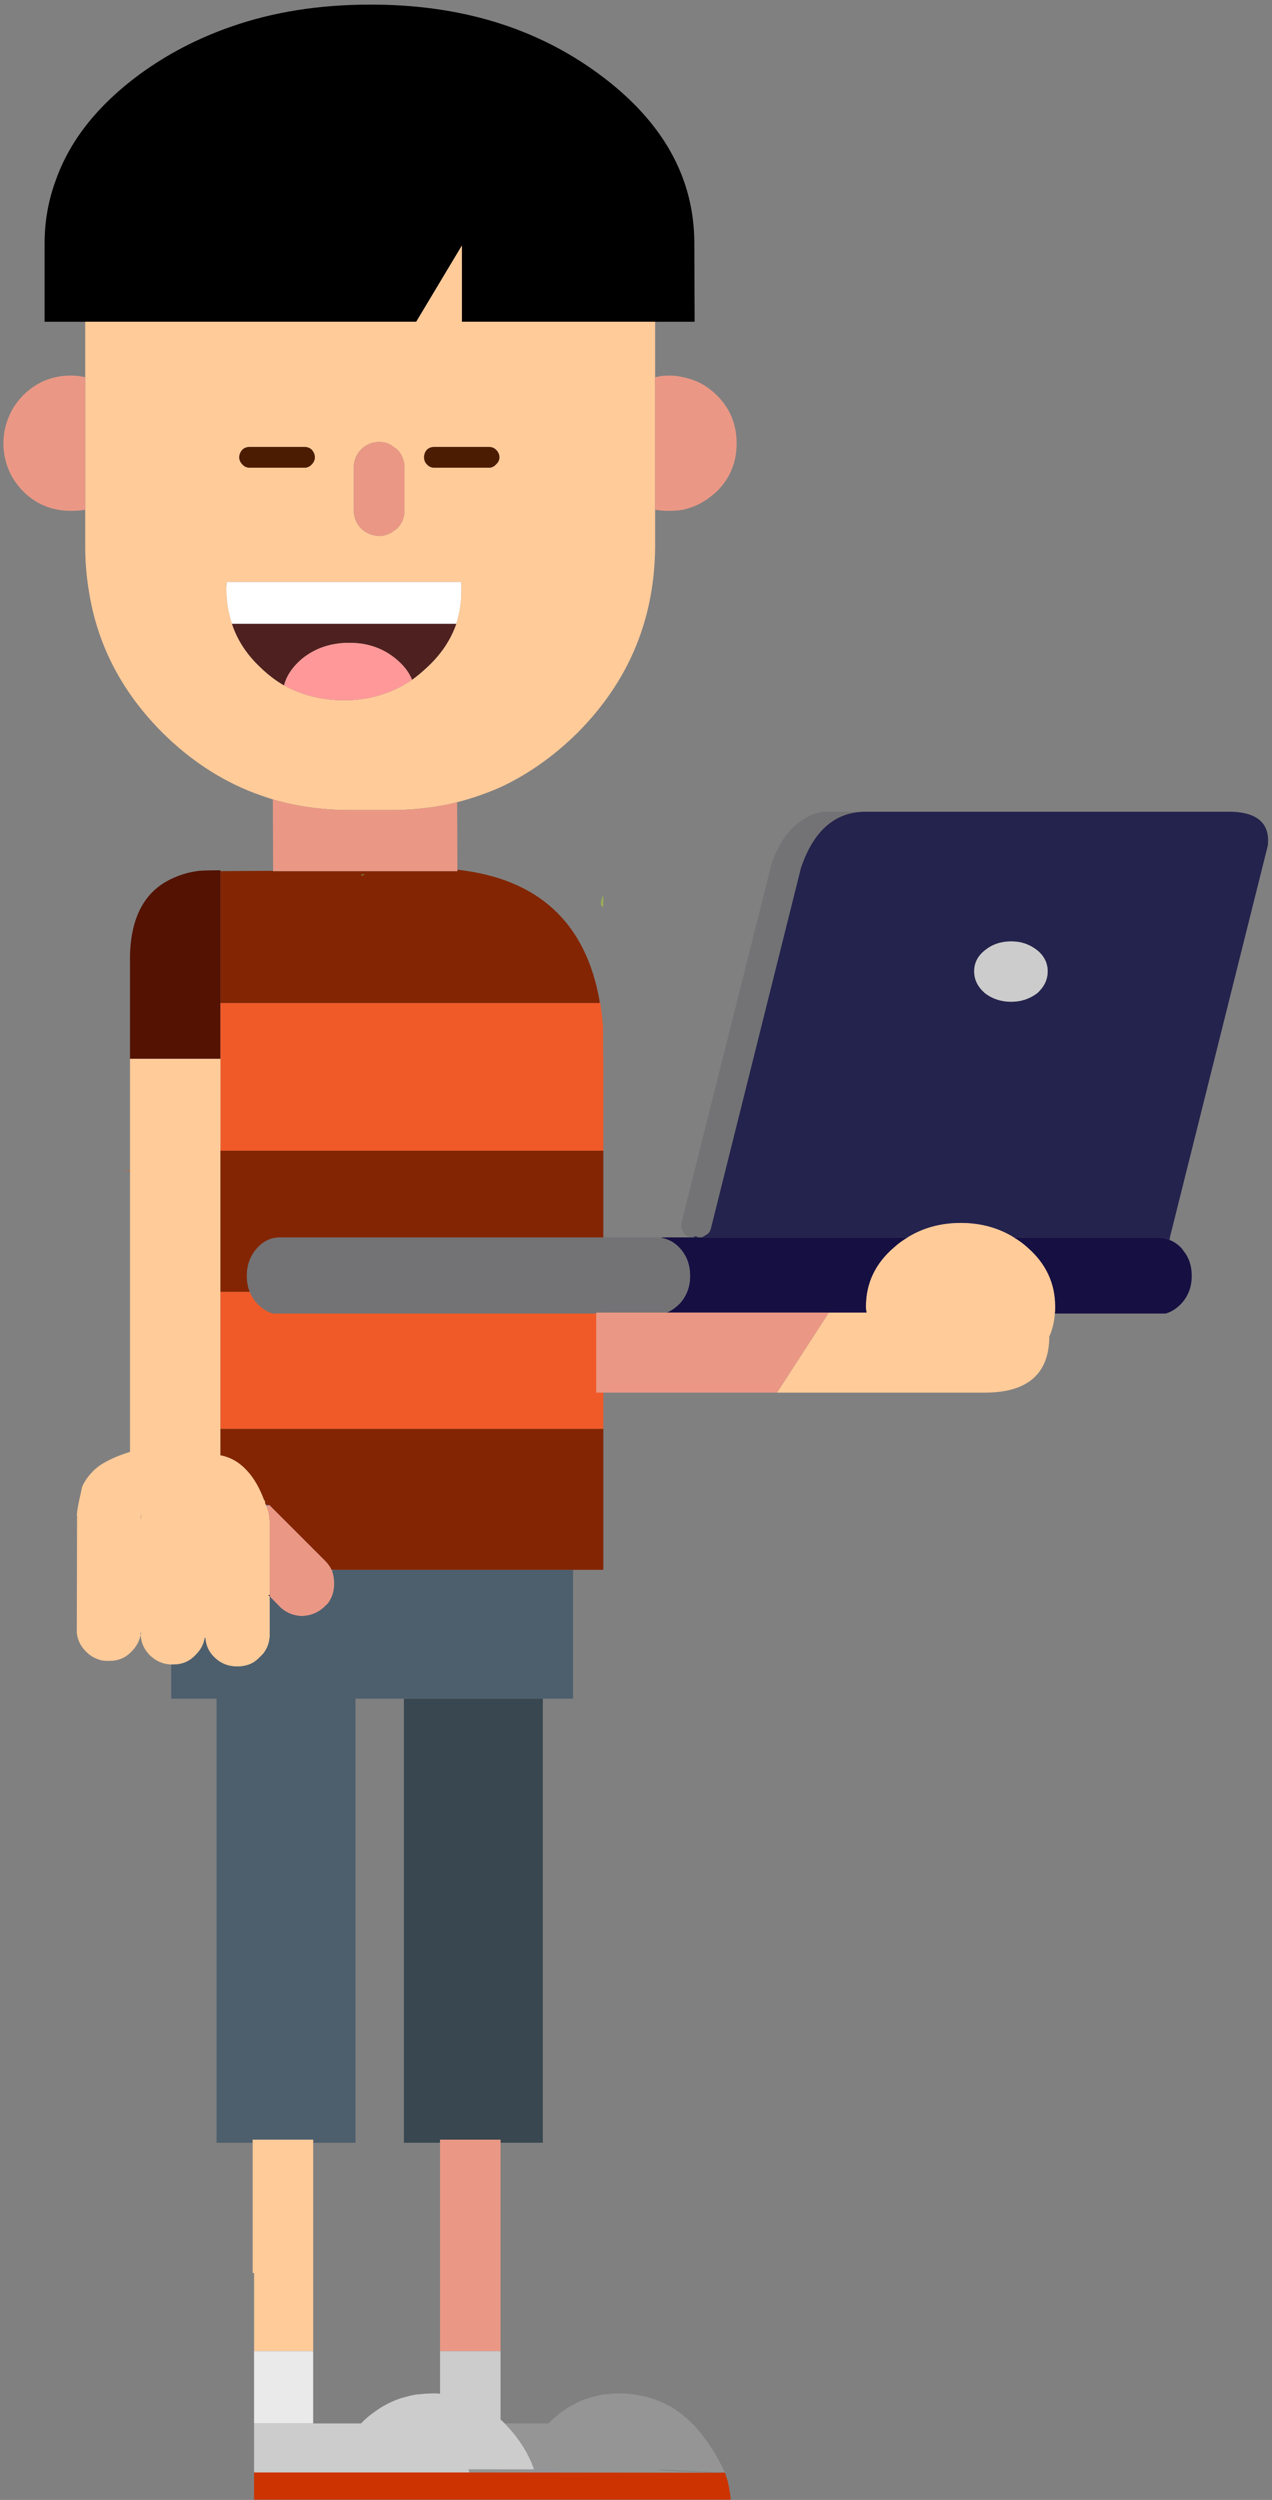<?xml version="1.0" encoding="UTF-8" standalone="no"?>
<!DOCTYPE svg PUBLIC "-//W3C//DTD SVG 1.1//EN" "http://www.w3.org/Graphics/SVG/1.1/DTD/svg11.dtd">
<svg width="100%" height="100%" viewBox="0 0 227 446" version="1.1" xmlns="http://www.w3.org/2000/svg" xmlns:xlink="http://www.w3.org/1999/xlink" xml:space="preserve" style="fill-rule:evenodd;clip-rule:evenodd;stroke-linejoin:round;stroke-miterlimit:1.414;">
    <rect x="0" y="0" width="227" height="446" fill="#808080" stroke="none"/>
    <g transform="matrix(1,0,0,1,-3996,-52)">
        <g transform="matrix(1,0,0,1,0,-162)">
            <g id="Ninja-Male-3-Laptop" transform="matrix(1,0,0,1,3670.58,-99.636)">
                <path d="M366.764,318.359C360.816,320.408 355.319,323.257 350.321,326.905C342.874,332.403 337.926,338.651 335.427,345.648C334.077,349.246 333.377,353.045 333.377,357.093L333.377,371.038L399.701,371.038L407.848,357.443L407.848,371.038L449.381,371.038L449.331,357.093C449.331,345.298 443.683,335.252 432.388,326.905C421.092,318.559 407.448,314.41 391.404,314.46C382.458,314.46 374.211,315.76 366.764,318.359Z" style="fill-rule:nonzero;"/>
                <path d="M442.334,380.934L442.334,371.038L407.848,371.038L407.848,357.443L399.701,371.038L340.625,371.038L340.625,410.972C340.625,413.621 340.824,416.22 341.224,418.719C342.674,428.465 347.072,437.011 354.419,444.358C359.317,449.207 364.765,452.805 370.762,455.104C371.862,455.504 372.962,455.904 374.111,456.254C378.409,457.503 383.008,458.153 387.856,458.153L395.752,458.153C399.701,458.103 403.449,457.653 406.998,456.754C409.747,456.054 412.446,455.104 414.995,453.955C419.843,451.656 424.341,448.457 428.489,444.359C437.686,435.112 442.284,424.017 442.334,410.972L442.334,404.575L442.334,380.934ZM395.752,393.429C395.902,393.529 396.102,393.679 396.302,393.829C397.152,394.678 397.602,395.778 397.602,397.027L397.602,404.724C397.602,405.974 397.152,407.023 396.302,407.923C396.102,408.073 395.902,408.173 395.752,408.323C395.003,408.923 394.103,409.223 393.104,409.272C391.854,409.223 390.754,408.773 389.855,407.923C389.005,407.023 388.555,405.974 388.555,404.724L388.555,397.027C388.555,395.778 389.005,394.678 389.855,393.829C390.754,392.929 391.854,392.479 393.104,392.479C394.103,392.479 395.003,392.779 395.752,393.429ZM402.95,397.077C402.4,397.077 401.95,396.877 401.6,396.477C401.25,396.128 401.1,395.678 401.1,395.228C401.1,394.728 401.25,394.278 401.6,393.879C401.95,393.529 402.4,393.379 402.95,393.379L412.696,393.379C413.146,393.379 413.595,393.529 413.945,393.879C414.345,394.278 414.545,394.728 414.545,395.228C414.545,395.678 414.345,396.128 413.945,396.478C413.595,396.877 413.146,397.077 412.696,397.077L402.95,397.077ZM379.759,393.379C380.259,393.379 380.709,393.529 381.058,393.879C381.408,394.278 381.608,394.728 381.608,395.228C381.608,395.678 381.408,396.128 381.058,396.478C380.709,396.877 380.259,397.077 379.759,397.077L369.963,397.077C369.463,397.077 369.013,396.877 368.663,396.478C368.314,396.128 368.114,395.678 368.114,395.228C368.114,394.728 368.314,394.279 368.663,393.879C369.013,393.529 369.463,393.379 369.963,393.379L379.759,393.379ZM407.748,418.918C407.748,421.018 407.448,423.017 406.848,424.916C405.848,427.815 404.099,430.414 401.6,432.713C400.75,433.513 399.851,434.262 398.951,434.912C396.252,436.761 393.253,437.911 389.955,438.361C388.905,438.511 387.856,438.561 386.806,438.561C382.858,438.561 379.259,437.661 376.11,435.912C374.611,435.062 373.211,433.963 371.912,432.713C369.463,430.414 367.764,427.815 366.814,424.916C366.164,423.017 365.864,421.018 365.814,418.919C365.814,418.419 365.864,417.919 365.914,417.469L407.698,417.469C407.748,417.919 407.748,418.419 407.748,418.919L407.748,418.918Z" style="fill:rgb(255,203,153);fill-rule:nonzero;"/>
                <path d="M396.302,393.829C396.102,393.679 395.902,393.529 395.752,393.429C395.003,392.779 394.103,392.479 393.104,392.479C391.854,392.479 390.754,392.929 389.855,393.829C389.005,394.678 388.555,395.778 388.555,397.027L388.555,404.724C388.555,405.974 389.005,407.023 389.855,407.923C390.754,408.773 391.854,409.222 393.104,409.272C394.103,409.222 395.003,408.923 395.752,408.323C395.902,408.173 396.102,408.073 396.302,407.923C397.152,407.023 397.602,405.974 397.602,404.724L397.602,397.027C397.602,395.778 397.152,394.678 396.302,393.829Z" style="fill:rgb(234,152,133);fill-rule:nonzero;"/>
                <path d="M401.6,396.477C401.95,396.877 402.4,397.077 402.95,397.077L412.696,397.077C413.146,397.077 413.595,396.877 413.945,396.478C414.345,396.128 414.545,395.678 414.545,395.228C414.545,394.728 414.345,394.278 413.945,393.879C413.595,393.529 413.146,393.379 412.696,393.379L402.95,393.379C402.4,393.379 401.95,393.529 401.6,393.879C401.25,394.279 401.1,394.728 401.1,395.228C401.1,395.678 401.25,396.128 401.6,396.478L401.6,396.477Z" style="fill:rgb(75,28,2);fill-rule:nonzero;"/>
                <path d="M381.058,393.879C380.708,393.529 380.259,393.379 379.759,393.379L369.963,393.379C369.463,393.379 369.013,393.529 368.663,393.879C368.314,394.278 368.114,394.728 368.114,395.228C368.114,395.678 368.314,396.128 368.663,396.478C369.013,396.877 369.463,397.077 369.963,397.077L379.759,397.077C380.259,397.077 380.709,396.877 381.058,396.478C381.408,396.128 381.608,395.678 381.608,395.228C381.608,394.728 381.408,394.279 381.058,393.879Z" style="fill:rgb(75,28,2);fill-rule:nonzero;"/>
                <path d="M387.756,428.315C388.505,428.315 389.205,428.365 389.955,428.465C392.254,428.815 394.303,429.714 396.052,431.164C397.402,432.263 398.401,433.513 398.951,434.912C399.851,434.262 400.75,433.513 401.6,432.713C404.099,430.414 405.848,427.815 406.848,424.916L366.814,424.916C367.764,427.815 369.463,430.414 371.912,432.713C373.211,433.963 374.611,435.062 376.11,435.912C376.56,434.162 377.66,432.563 379.309,431.164C381.658,429.264 384.457,428.315 387.756,428.315Z" style="fill:rgb(79,32,32);fill-rule:nonzero;"/>
                <path d="M389.955,428.465C389.205,428.365 388.505,428.315 387.756,428.315C384.457,428.315 381.658,429.264 379.309,431.164C377.66,432.563 376.56,434.162 376.11,435.912C379.259,437.661 382.858,438.561 386.806,438.561C387.856,438.561 388.905,438.511 389.955,438.361C393.253,437.911 396.252,436.761 398.951,434.912C398.401,433.513 397.402,432.263 396.052,431.164C394.303,429.714 392.254,428.815 389.955,428.465Z" style="fill:rgb(255,153,153);fill-rule:nonzero;"/>
                <path d="M406.848,424.916C407.448,423.017 407.748,421.018 407.748,418.919C407.748,418.419 407.748,417.919 407.698,417.469L365.914,417.469C365.864,417.919 365.814,418.419 365.814,418.919C365.864,421.018 366.164,423.017 366.814,424.916L406.848,424.916Z" style="fill:white;fill-rule:nonzero;"/>
                <path d="M444.833,380.634C443.983,380.634 443.134,380.734 442.334,380.934L442.334,404.574C443.134,404.724 443.983,404.774 444.833,404.774C445.682,404.774 446.532,404.724 447.332,404.574C448.032,404.424 448.731,404.175 449.381,403.925C450.83,403.325 452.13,402.425 453.379,401.276C455.728,398.927 456.878,396.078 456.878,392.729C456.878,389.38 455.728,386.532 453.379,384.183C452.13,382.983 450.83,382.083 449.381,381.534C448.731,381.284 448.032,381.084 447.332,380.934C446.532,380.734 445.682,380.634 444.833,380.634Z" style="fill:rgb(234,152,133);fill-rule:nonzero;"/>
                <path d="M340.625,380.934C339.775,380.734 338.925,380.634 338.076,380.634C334.727,380.634 331.878,381.833 329.529,384.182C328.329,385.432 327.43,386.781 326.88,388.281C326.33,389.63 326.03,391.13 326.03,392.729C326.03,394.328 326.33,395.828 326.88,397.227C327.43,398.677 328.329,400.026 329.529,401.276C331.878,403.625 334.727,404.774 338.076,404.774C338.925,404.774 339.775,404.724 340.625,404.574L340.625,380.934Z" style="fill:rgb(234,152,133);fill-rule:nonzero;"/>
                <path d="M372.912,468.998L364.765,469.048L364.765,492.589L432.438,492.589L432.438,492.289C429.989,478.245 421.492,470.398 407.048,468.799L407.048,469.049L374.161,469.049L374.161,468.999L373.361,468.999L373.861,469.049C373.511,468.999 373.212,468.999 372.912,468.999L372.912,468.998ZM390.555,469.648C390.305,469.698 390.105,469.798 389.955,469.898L389.955,469.598L390.555,469.648ZM404.699,491.589C404.599,491.589 404.499,491.589 404.449,491.639C404.349,491.639 404.249,491.639 404.149,491.639L404.699,491.589Z" style="fill:rgb(131,37,3);fill-rule:nonzero;"/>
                <path d="M389.955,469.898C390.105,469.798 390.305,469.698 390.555,469.648L389.955,469.598L389.955,469.898Z" style="fill:rgb(109,129,34);fill-rule:nonzero;"/>
                <path d="M364.765,469.048L364.765,468.899C362.516,468.899 361.116,468.949 360.567,469.048C358.817,469.298 357.318,469.798 355.968,470.448C351.22,472.697 348.771,477.295 348.621,484.142L348.621,502.535L364.765,502.535L364.765,492.589L364.765,469.049L364.765,469.048Z" style="fill:rgb(83,18,2);fill-rule:nonzero;"/>
                <path d="M364.765,492.589L364.765,518.929L433.088,518.929L433.088,503.235C433.038,500.686 433.038,498.487 433.038,496.737C432.988,496.438 432.988,496.138 432.938,495.888L432.938,495.738C432.838,494.638 432.688,493.589 432.538,492.589L432.438,492.589L364.765,492.589Z" style="fill:rgb(240,90,40);fill-rule:nonzero;"/>
                <path d="M348.621,522.427L347.572,522.427L348.621,522.677L348.621,522.427Z" style="fill:rgb(165,109,72);fill-rule:nonzero;"/>
                <path d="M348.621,522.427L348.621,572.657C346.672,573.257 345.073,573.957 343.823,574.706C343.373,574.956 342.974,575.256 342.624,575.556C342.374,575.756 342.124,575.956 341.924,576.206C341.274,576.855 340.724,577.605 340.275,578.455C340.225,578.605 340.125,578.755 340.075,578.905C339.975,579.354 339.875,579.804 339.775,580.304C339.525,581.354 339.325,582.353 339.175,583.403C339.175,583.453 339.175,583.553 339.175,583.603C339.125,583.753 339.125,583.953 339.175,584.153L339.125,604.245C339.075,605.294 339.325,606.194 339.775,606.993C339.925,607.243 340.075,607.493 340.275,607.743C340.425,607.893 340.575,608.093 340.724,608.243C341.074,608.593 341.474,608.943 341.924,609.193C342.174,609.343 342.374,609.443 342.624,609.542C342.974,609.692 343.373,609.842 343.823,609.892C344.123,609.942 344.473,609.942 344.823,609.942L344.973,609.942C346.522,609.942 347.872,609.393 348.921,608.243C349.771,607.393 350.271,606.444 350.521,605.344C350.471,605.194 350.471,605.044 350.521,604.894C350.571,604.894 350.571,604.894 350.621,604.944C350.571,605.094 350.571,605.194 350.521,605.344C350.621,606.744 351.17,607.943 352.12,608.893C353.17,609.942 354.469,610.542 355.968,610.592L356.368,610.592C357.918,610.592 359.267,610.042 360.317,608.893C361.216,608.043 361.766,606.994 361.966,605.844C362.016,605.844 362.016,605.844 362.066,605.844C362.166,607.194 362.666,608.293 363.615,609.243C364.765,610.392 366.114,610.942 367.764,610.942L367.914,610.942C368.463,610.942 369.013,610.842 369.563,610.692C370.413,610.442 371.162,609.943 371.812,609.243C372.012,609.043 372.212,608.843 372.362,608.693C373.162,607.693 373.561,606.544 373.561,605.244L373.561,598.447C373.461,598.347 373.361,598.247 373.311,598.197L373.561,598.197L373.561,585.103C373.511,584.653 373.461,584.203 373.411,583.753C373.361,583.553 373.311,583.353 373.261,583.153C373.162,582.903 373.062,582.604 373.012,582.354C372.962,582.304 372.912,582.204 372.912,582.154C372.862,582.104 372.862,582.004 372.812,581.954L372.762,581.854C372.712,581.704 372.712,581.554 372.712,581.404L372.562,581.254L371.812,580.504L372.562,581.254C371.762,579.105 370.763,577.356 369.563,576.056C368.214,574.557 366.614,573.607 364.765,573.257L364.765,568.559L364.765,544.119L364.765,518.929L364.765,502.536L348.621,502.536L348.621,522.428L348.621,522.427ZM350.621,584.152C350.571,584.352 350.571,584.552 350.521,584.752C350.521,584.402 350.571,584.102 350.621,583.753C350.621,583.903 350.621,584.002 350.621,584.152Z" style="fill:rgb(255,203,153);fill-rule:nonzero;"/>
                <path d="M406.998,456.753C403.449,457.653 399.701,458.103 395.752,458.153C395.503,458.153 395.303,458.153 395.103,458.153L387.856,458.153C383.008,458.153 378.409,457.503 374.111,456.254L374.161,468.999L374.161,469.049L407.048,469.049L407.048,468.799L406.998,456.754L406.998,456.753Z" style="fill:rgb(234,152,133);fill-rule:nonzero;"/>
                <path d="M407.048,468.799L407.048,469.048L407.048,468.799Z" style="fill:rgb(153,153,204);fill-rule:nonzero;"/>
                <path d="M432.438,492.289L432.438,492.589L432.538,492.589C432.488,492.439 432.488,492.339 432.438,492.289Z" style="fill:rgb(241,89,40);fill-rule:nonzero;"/>
                <path d="M433.088,518.928L364.765,518.929L364.765,544.118L433.088,544.118L433.088,518.929L433.088,518.928Z" style="fill:rgb(131,37,3);fill-rule:nonzero;"/>
                <rect x="364.765" y="544.118" width="68.323" height="24.441" style="fill:rgb(240,90,40);fill-rule:nonzero;"/>
                <path d="M373.261,583.153C373.311,583.353 373.361,583.553 373.411,583.753C373.461,584.202 373.511,584.652 373.561,585.102L373.561,598.447L375.561,600.496C376.66,601.446 377.91,601.895 379.259,601.945C380.858,601.895 382.258,601.346 383.407,600.196L383.457,600.146C383.607,599.996 383.707,599.896 383.857,599.796C384.507,598.947 384.907,597.997 385.007,596.947C385.057,596.697 385.057,596.398 385.057,596.148C385.057,595.848 385.057,595.598 385.007,595.348C384.957,594.798 384.857,594.298 384.657,593.849C384.607,593.799 384.607,593.749 384.607,593.749L384.607,593.699C384.357,593.149 383.957,592.599 383.457,592.099L373.511,582.153L373.012,582.353C373.062,582.603 373.162,582.903 373.262,583.153L373.261,583.153Z" style="fill:rgb(234,152,133);fill-rule:nonzero;"/>
                <path d="M385.057,596.148C385.057,596.397 385.057,596.697 385.007,596.947C384.907,597.997 384.507,598.946 383.857,599.796C383.707,599.896 383.607,599.996 383.457,600.146L383.407,600.196C382.258,601.346 380.858,601.895 379.259,601.945C377.91,601.895 376.66,601.446 375.561,600.496L373.561,598.447L373.561,605.244C373.561,606.544 373.162,607.693 372.362,608.693C372.212,608.843 372.012,609.043 371.812,609.242C371.162,609.942 370.413,610.442 369.563,610.692C369.013,610.842 368.463,610.942 367.914,610.942L367.764,610.942C366.114,610.942 364.765,610.392 363.615,609.243C362.666,608.293 362.166,607.193 362.066,605.844C362.016,605.844 362.016,605.844 361.966,605.844C361.766,606.994 361.216,608.043 360.317,608.893C359.267,610.042 357.918,610.592 356.368,610.592L355.968,610.592L355.968,616.69L364.065,616.69L364.065,695.908L370.513,695.908L370.513,695.358L381.308,695.358L381.308,695.908L388.855,695.908L388.855,616.69L427.69,616.69L427.69,593.699L385.107,593.699L384.657,593.849C384.857,594.299 384.957,594.799 385.007,595.348C385.057,595.598 385.057,595.848 385.057,596.148Z" style="fill:rgb(77,95,109);fill-rule:nonzero;"/>
                <path d="M384.607,593.749C384.607,593.749 384.607,593.799 384.657,593.849L385.107,593.699L384.607,593.749Z" style="fill:rgb(136,188,236);fill-rule:nonzero;"/>
                <path d="M384.607,593.749L385.107,593.699L384.607,593.699L384.607,593.749Z" style="fill:rgb(1,0,40);fill-rule:nonzero;"/>
                <path d="M384.607,593.699L433.088,593.699L433.088,568.559L364.765,568.559L364.765,573.257C366.614,573.607 368.214,574.556 369.563,576.056C370.763,577.355 371.762,579.105 372.562,581.254L372.712,581.404C372.712,581.554 372.712,581.703 372.762,581.853L372.812,581.953C372.862,582.003 372.862,582.103 372.912,582.153L373.511,582.153L383.457,592.099C383.957,592.599 384.357,593.149 384.607,593.699Z" style="fill:rgb(131,37,3);fill-rule:nonzero;"/>
                <path d="M373.561,598.447L373.561,598.197L373.311,598.197C373.361,598.247 373.461,598.347 373.561,598.447Z" style="fill:rgb(1,0,40);fill-rule:nonzero;"/>
                <path d="M422.292,616.689L397.502,616.689L397.502,695.908L403.949,695.908L403.949,695.358L414.745,695.358L414.745,695.908L422.292,695.908L422.292,616.689Z" style="fill:rgb(56,71,80);fill-rule:nonzero;"/>
                <path d="M372.562,581.254L372.712,581.404L372.562,581.254Z" style="fill:rgb(153,153,255);fill-rule:nonzero;"/>
                <path d="M372.562,581.254L371.812,580.504L372.562,581.254Z" style="fill:rgb(152,172,87);fill-rule:nonzero;"/>
                <path d="M372.912,582.153C372.912,582.203 372.962,582.303 373.012,582.353L373.511,582.153L372.912,582.153Z" style="fill:rgb(153,153,204);fill-rule:nonzero;"/>
                <path d="M370.513,695.358L370.513,719.148L370.762,719.148L370.762,733.093L381.308,733.093L381.308,695.908L381.308,695.358L370.513,695.358Z" style="fill:rgb(255,203,153);fill-rule:nonzero;"/>
                <path d="M403.949,695.358L403.949,733.093L414.745,733.093L414.745,695.908L414.745,695.358L403.949,695.358Z" style="fill:rgb(234,152,133);fill-rule:nonzero;"/>
                <path d="M414.745,733.093L403.949,733.093L403.949,740.69C403.499,740.64 403.05,740.59 402.6,740.64C401.8,740.64 401.05,740.69 400.301,740.79C400.201,740.79 400.101,740.79 400.001,740.79C399.151,740.89 398.351,741.09 397.552,741.34C397.452,741.34 397.352,741.34 397.302,741.39C396.602,741.589 395.952,741.839 395.303,742.139C394.753,742.389 394.203,742.689 393.653,742.989C393.004,743.389 392.354,743.839 391.754,744.288C391.104,744.788 390.455,745.338 389.855,745.988L381.308,745.988L370.763,745.988L370.763,754.734L409.197,754.734C409.147,754.534 409.097,754.335 409.047,754.185L420.743,754.185C419.793,751.486 418.294,749.037 416.294,746.838C416.044,746.538 415.745,746.238 415.495,745.988C415.245,745.738 414.995,745.488 414.745,745.288L414.745,733.093Z" style="fill:rgb(204,204,204);fill-rule:nonzero;"/>
                <rect x="370.762" y="733.093" width="10.546" height="12.895" style="fill:rgb(234,234,234);fill-rule:nonzero;"/>
                <path d="M449.731,746.837C449.481,746.537 449.181,746.238 448.931,745.988C448.331,745.388 447.732,744.838 447.132,744.388C447.082,744.388 447.082,744.388 447.082,744.338C445.982,743.489 444.833,742.789 443.633,742.239C443.483,742.189 443.383,742.139 443.233,742.089C441.784,741.439 440.235,741.04 438.635,740.84C438.585,740.79 438.535,740.79 438.485,740.79C437.686,740.69 436.886,740.64 436.036,740.64C435.686,740.64 435.287,740.64 434.937,740.64C434.537,740.69 434.137,740.74 433.737,740.79C433.637,740.79 433.537,740.79 433.437,740.79C432.588,740.89 431.738,741.09 430.938,741.34C430.888,741.34 430.788,741.34 430.738,741.39C430.239,741.539 429.739,741.689 429.289,741.889C429.089,741.939 428.889,742.039 428.739,742.139C428.189,742.389 427.64,742.689 427.09,742.989C425.74,743.789 424.491,744.788 423.291,745.988L415.495,745.988C415.744,746.238 416.044,746.538 416.294,746.837C418.293,749.037 419.793,751.486 420.742,754.185L409.047,754.185C409.097,754.335 409.147,754.534 409.197,754.734L454.179,754.784C447.082,754.584 443.183,754.385 442.534,754.185L454.129,754.734L454.779,754.784L454.779,754.734C453.379,751.686 451.68,749.037 449.731,746.838L449.731,746.837Z" style="fill:rgb(149,149,149);fill-rule:nonzero;"/>
                <path d="M370.762,754.734L370.762,759.582L455.828,759.582C455.728,758.433 455.529,757.333 455.279,756.284C455.129,755.734 454.929,755.234 454.779,754.734L454.779,754.784L454.129,754.734L454.179,754.784L409.197,754.734L370.763,754.734L370.762,754.734Z" style="fill:rgb(204,51,0);fill-rule:nonzero;"/>
                <path d="M433.088,473.297C432.488,474.546 432.488,475.296 433.088,475.446L433.088,473.297Z" style="fill:rgb(152,172,87);fill-rule:nonzero;"/>
                <path d="M432.888,492.189L432.888,490.89L432.888,492.189Z" style="fill:rgb(153,153,204);fill-rule:nonzero;"/>
                <path d="M479.657,458.453L472.338,458.453C471.108,458.628 469.996,459.038 469.001,459.682C466.483,461.146 464.492,463.781 463.145,467.587L447.044,531.759C446.927,532.286 446.985,532.755 447.278,533.282C447.512,533.809 447.863,534.16 448.39,534.336C448.449,534.336 448.508,534.336 448.566,534.394L449.034,534.394C449.21,534.336 449.386,534.277 449.561,534.16C449.679,534.218 449.796,534.277 449.913,534.336C449.971,534.336 450.03,534.336 450.088,534.394L450.557,534.394C450.791,534.336 451.025,534.219 451.259,534.043C451.786,533.809 452.079,533.457 452.255,532.93L468.356,468.465C470.581,461.907 474.329,458.57 479.657,458.453Z" style="fill:rgb(115,115,117);fill-rule:nonzero;"/>
                <path d="M479.657,458.453C474.329,458.57 470.582,461.907 468.357,468.465L452.255,532.93C452.079,533.457 451.786,533.809 451.259,534.043C451.025,534.218 450.791,534.336 450.557,534.394L487.386,534.394C490.138,532.696 493.299,531.818 496.871,531.818C500.443,531.818 503.605,532.696 506.356,534.394L532.002,534.394C532.763,534.394 533.466,534.57 534.169,534.862C534.169,534.687 534.169,534.453 534.227,534.277L551.675,464.484C552.085,460.678 549.977,458.628 545.293,458.453L479.657,458.453ZM510.514,490.832C509.167,491.827 507.645,492.354 505.888,492.354C504.073,492.354 502.492,491.827 501.204,490.832C499.916,489.719 499.272,488.431 499.272,486.909C499.272,485.445 499.916,484.157 501.204,483.161C502.492,482.108 504.073,481.581 505.888,481.581C507.645,481.581 509.167,482.108 510.514,483.161C511.743,484.157 512.387,485.445 512.387,486.909C512.387,488.431 511.743,489.719 510.514,490.832Z" style="fill:rgb(36,35,77);fill-rule:nonzero;"/>
                <path d="M505.888,492.354C507.645,492.354 509.167,491.827 510.514,490.832C511.743,489.719 512.387,488.431 512.387,486.909C512.387,485.445 511.743,484.157 510.514,483.161C509.167,482.108 507.645,481.581 505.888,481.581C504.073,481.581 502.492,482.108 501.204,483.161C499.916,484.157 499.272,485.445 499.272,486.909C499.272,488.431 499.916,489.719 501.204,490.832C502.492,491.827 504.073,492.354 505.888,492.354Z" style="fill:rgb(204,204,204);fill-rule:nonzero;"/>
                <path d="M496.871,531.818C493.3,531.818 490.138,532.696 487.386,534.394C486.508,534.921 485.688,535.507 484.927,536.209C481.589,539.078 479.95,542.591 479.95,546.748L479.95,546.866C479.95,547.158 480.008,547.51 480.067,547.802L473.333,547.802L464.082,562.089L501.321,562.089C508.874,562.03 512.68,558.693 512.68,551.96L512.739,551.96C513.266,550.73 513.558,549.383 513.675,547.978C513.734,547.568 513.734,547.158 513.734,546.749C513.734,542.591 512.095,539.078 508.816,536.209C508.054,535.507 507.235,534.921 506.356,534.394C503.605,532.696 500.443,531.818 496.871,531.818Z" style="fill:rgb(255,203,153);fill-rule:nonzero;"/>
                <path d="M484.927,536.209C485.688,535.507 486.508,534.921 487.386,534.394L450.557,534.394L450.088,534.394L449.035,534.394L448.566,534.394L444.76,534.394C444.233,534.394 443.706,534.394 443.238,534.453C444.585,534.628 445.814,535.272 446.809,536.385C447.98,537.732 448.566,539.312 448.566,541.245L448.566,541.303C448.566,543.177 447.98,544.758 446.809,546.104C446.048,546.866 445.287,547.451 444.409,547.802L480.067,547.802C480.008,547.51 479.95,547.158 479.95,546.866L479.95,546.749C479.95,542.591 481.589,539.078 484.927,536.209Z" style="fill:rgb(22,15,66);fill-rule:nonzero;"/>
                <path d="M513.734,546.748C513.734,547.158 513.734,547.568 513.676,547.978L533.407,547.978C534.52,547.685 535.457,547.041 536.335,546.104C537.506,544.758 538.092,543.177 538.092,541.303L538.092,541.245C538.092,539.488 537.623,538.024 536.628,536.795C536.511,536.619 536.394,536.502 536.335,536.385C535.691,535.682 534.93,535.155 534.169,534.863C533.466,534.57 532.763,534.394 532.002,534.394L506.356,534.394C507.235,534.921 508.054,535.507 508.816,536.209C512.095,539.078 513.734,542.591 513.734,546.749L513.734,546.748Z" style="fill:rgb(22,15,66);fill-rule:nonzero;"/>
                <path d="M464.082,562.089L473.333,547.802L444.409,547.802L431.82,547.802L431.82,562.089L464.082,562.089Z" style="fill:rgb(234,152,133);fill-rule:nonzero;"/>
                <path d="M375.552,534.394C373.854,534.336 372.391,535.038 371.22,536.385C370.049,537.731 369.463,539.312 369.463,541.245L369.463,541.303C369.463,543.177 370.049,544.758 371.22,546.104C372.098,547.041 373.035,547.685 374.147,547.978L431.82,547.978L431.82,547.802L444.409,547.802C445.287,547.451 446.048,546.866 446.81,546.104C447.981,544.758 448.566,543.177 448.566,541.303L448.566,541.245C448.566,539.313 447.981,537.732 446.81,536.385C445.814,535.272 444.585,534.628 443.238,534.453C443.004,534.394 442.769,534.394 442.535,534.394C442.477,534.394 442.477,534.394 442.418,534.394L375.552,534.394Z" style="fill:rgb(115,115,117);fill-rule:nonzero;"/>
                <path d="M449.913,534.336C449.796,534.277 449.679,534.218 449.562,534.16C449.386,534.277 449.21,534.336 449.035,534.394L450.088,534.394C450.03,534.336 449.971,534.336 449.913,534.336Z" style="fill:rgb(36,35,77);fill-rule:nonzero;"/>
            </g>
        </g>
    </g>
</svg>

